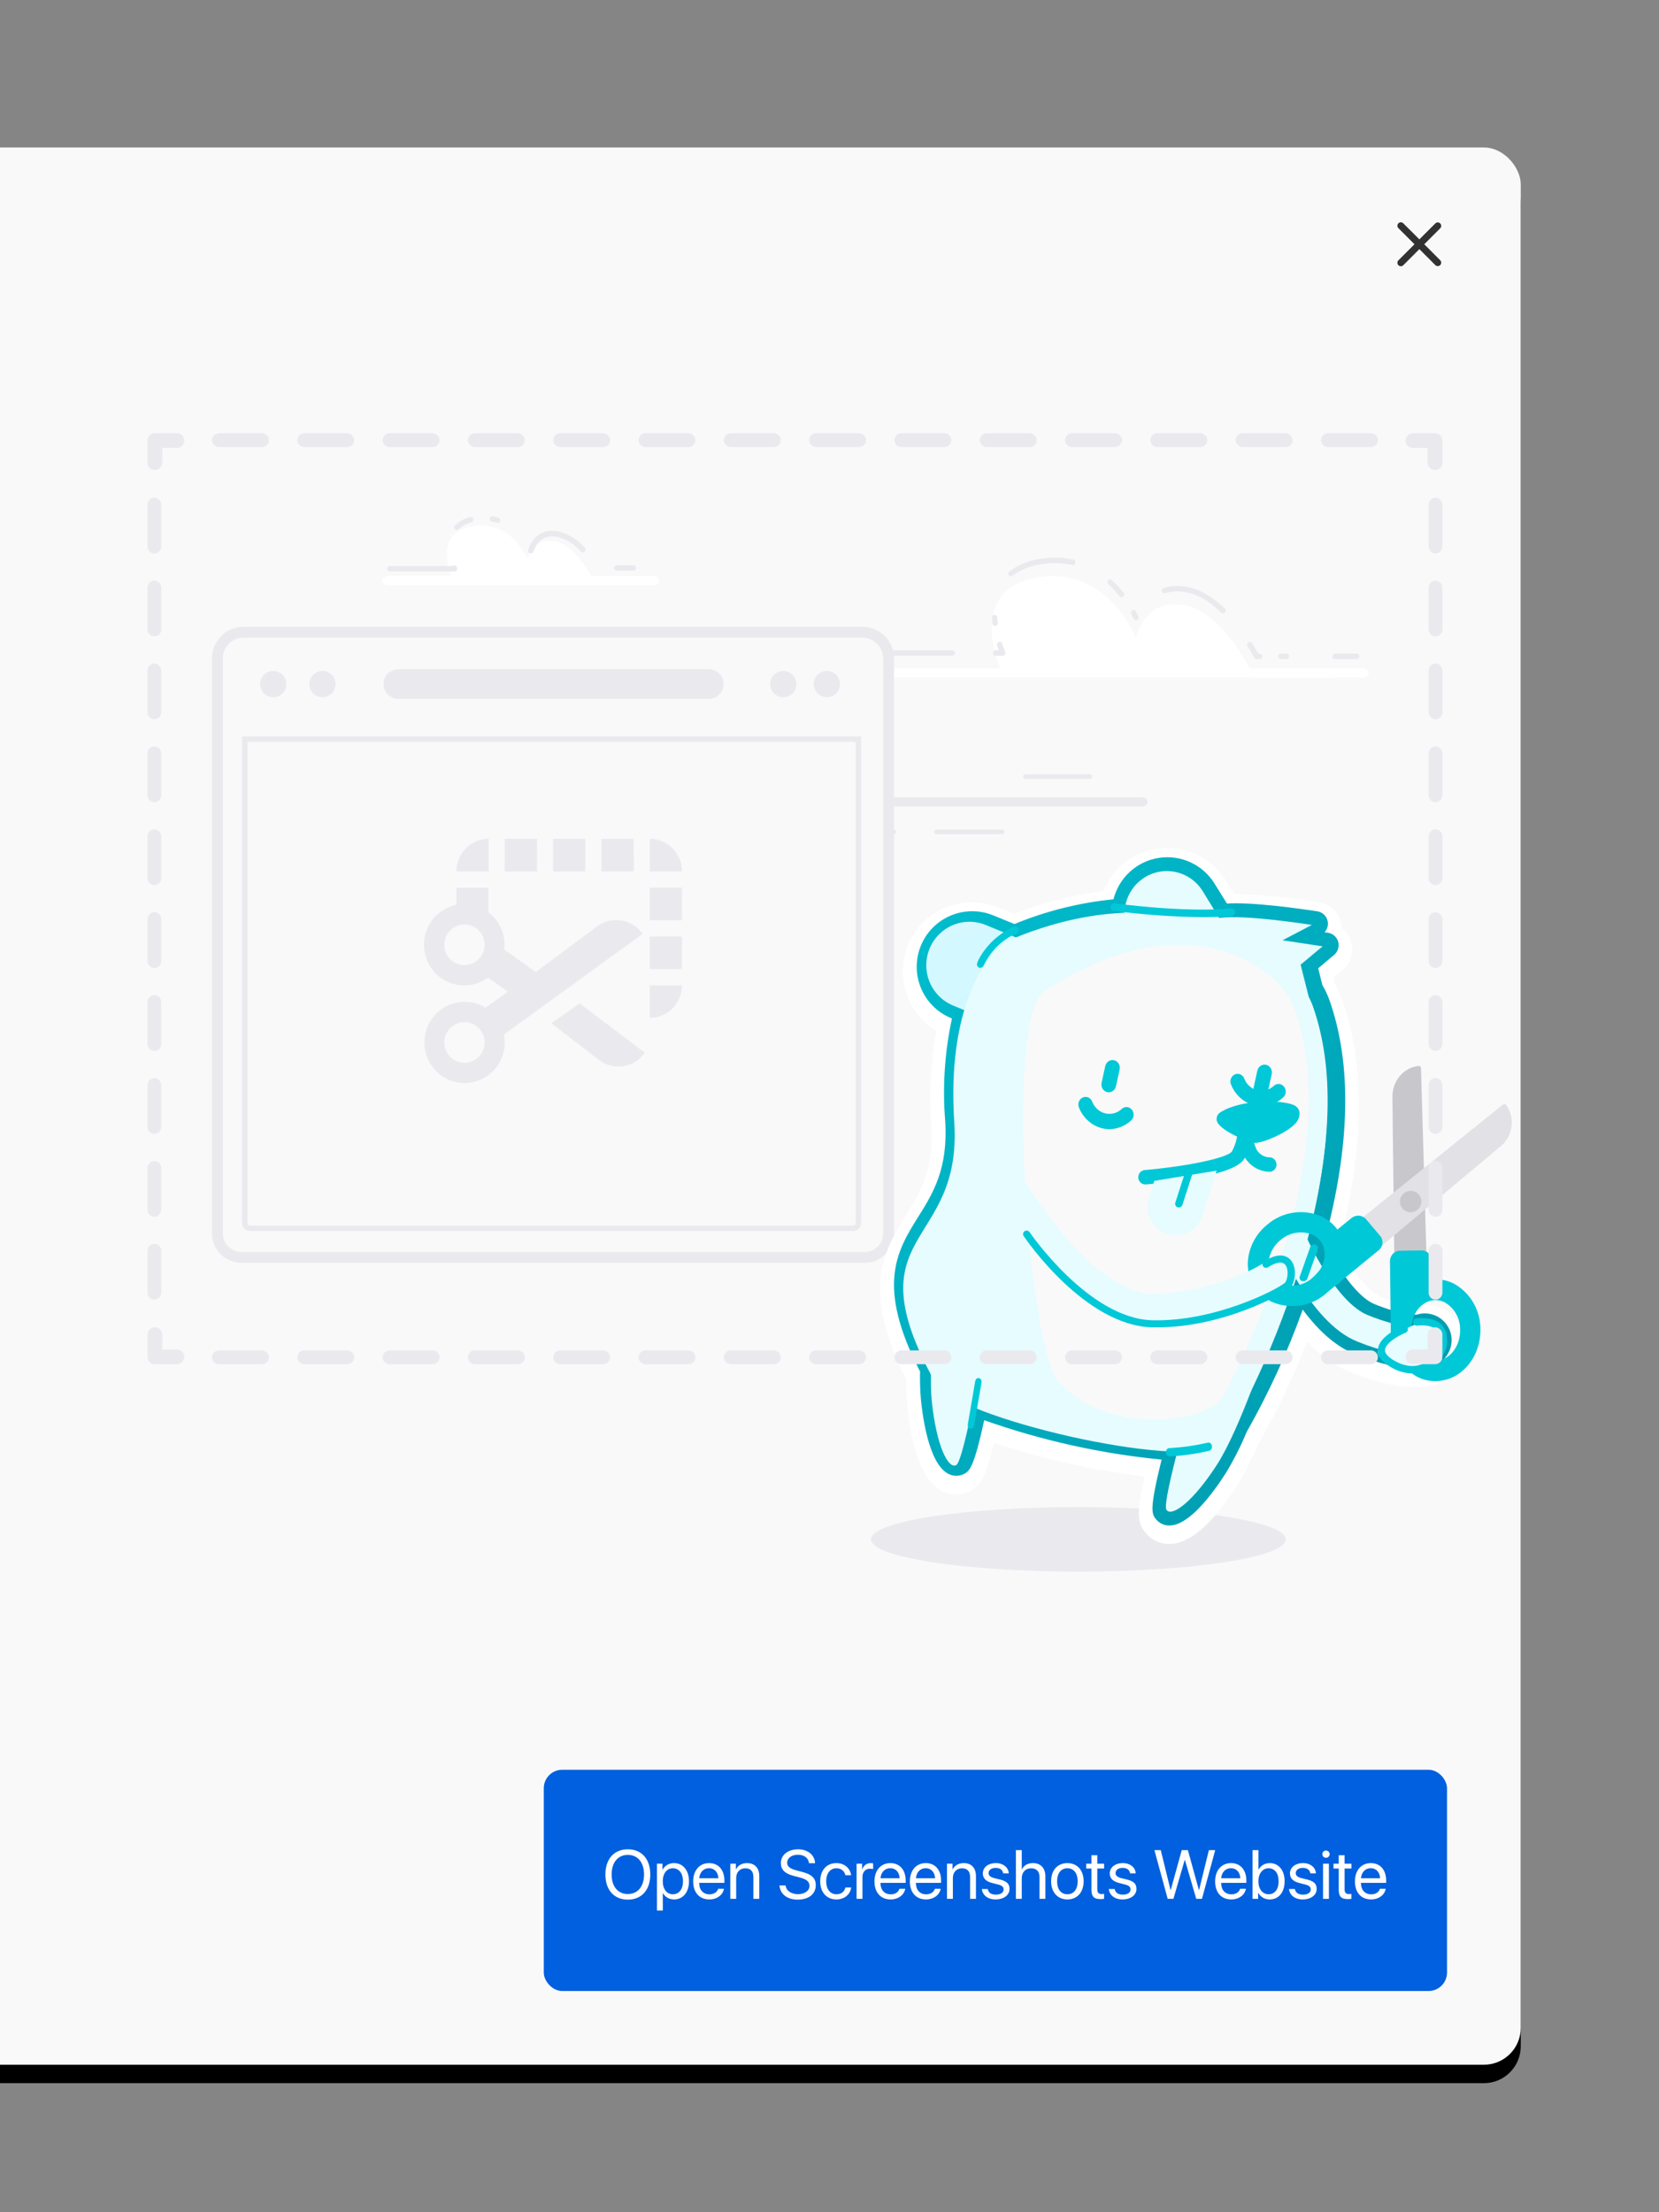 <svg xmlns="http://www.w3.org/2000/svg" xmlns:xlink="http://www.w3.org/1999/xlink" width="360" height="480" viewBox="0 0 360 480"><defs><rect id="button-puffy-example-b" width="371" height="416" x="-41" y="32" rx="8"/><filter id="button-puffy-example-a" width="114%" height="112.5%" x="-7%" y="-5.3%" filterUnits="objectBoundingBox"><feOffset dy="4" in="SourceAlpha" result="shadowOffsetOuter1"/><feGaussianBlur in="shadowOffsetOuter1" result="shadowBlurOuter1" stdDeviation="8"/><feColorMatrix in="shadowBlurOuter1" values="0 0 0 0 0.047 0 0 0 0 0.047 0 0 0 0 0.051 0 0 0 0.1 0"/></filter><linearGradient id="button-puffy-example-c" x1="-26.941%" x2="121.248%" y1="-8.25%" y2="115.481%"><stop offset="0%" stop-color="#00C8D7"/><stop offset="100%" stop-color="#008EA4"/></linearGradient><linearGradient id="button-puffy-example-d" x1="-171.323%" x2="377.735%" y1="-258.997%" y2="507.426%"><stop offset="0%" stop-color="#E6FCFF"/><stop offset="100%" stop-color="#B5F2FF"/></linearGradient><linearGradient id="button-puffy-example-e" x1="15536%" x2="38879%" y1="1706.328%" y2="17334.32%"><stop offset="0%" stop-color="#E6FCFF"/><stop offset="100%" stop-color="#B5F2FF"/></linearGradient><linearGradient id="button-puffy-example-f" x1="11702%" x2="35045%" y1="4024.468%" y2="18732.143%"><stop offset="0%" stop-color="#E6FCFF"/><stop offset="100%" stop-color="#B5F2FF"/></linearGradient><linearGradient id="button-puffy-example-g" x1="7058%" x2="30401%" y1="977.652%" y2="2954.842%"><stop offset="0%" stop-color="#E6FCFF"/><stop offset="100%" stop-color="#B5F2FF"/></linearGradient><linearGradient id="button-puffy-example-h" x1="9711%" x2="33054%" y1="3050.483%" y2="11488.71%"><stop offset="0%" stop-color="#E6FCFF"/><stop offset="100%" stop-color="#B5F2FF"/></linearGradient><linearGradient id="button-puffy-example-i" x1="1343.558%" x2="3284.269%" y1="2451%" y2="25794%"><stop offset="0%" stop-color="#E6FCFF"/><stop offset="100%" stop-color="#B5F2FF"/></linearGradient><linearGradient id="button-puffy-example-j" x1="9877.951%" x2="27354.439%" y1="4883%" y2="28226%"><stop offset="0%" stop-color="#E6FCFF"/><stop offset="100%" stop-color="#B5F2FF"/></linearGradient><linearGradient id="button-puffy-example-k" x1="16745%" x2="37735%" y1="3200.486%" y2="10703.531%"><stop offset="0%" stop-color="#00C8D7"/><stop offset="100%" stop-color="#008EA4"/></linearGradient><linearGradient id="button-puffy-example-l" x1="18629%" x2="39620%" y1="2526.709%" y2="10029.755%"><stop offset="0%" stop-color="#00C8D7"/><stop offset="100%" stop-color="#008EA4"/></linearGradient><linearGradient id="button-puffy-example-m" x1="4561.149%" x2="11654.629%" y1="8158%" y2="31637%"><stop offset="0%" stop-color="#00C8D7"/><stop offset="100%" stop-color="#008EA4"/></linearGradient><linearGradient id="button-puffy-example-n" x1="5231.583%" x2="12309.794%" y1="5902%" y2="29381%"><stop offset="0%" stop-color="#00C8D7"/><stop offset="100%" stop-color="#008EA4"/></linearGradient><linearGradient id="button-puffy-example-o" x1="2847.602%" x2="7074.973%" y1="7551%" y2="31029%"><stop offset="0%" stop-color="#00C8D7"/><stop offset="100%" stop-color="#008EA4"/></linearGradient><linearGradient id="button-puffy-example-p" x1="3414.282%" x2="7337.16%" y1="7557%" y2="28548%"><stop offset="0%" stop-color="#00C8D7"/><stop offset="100%" stop-color="#008EA4"/></linearGradient><linearGradient id="button-puffy-example-q" x1="5137.285%" x2="11068.918%" y1="7555%" y2="28546%"><stop offset="0%" stop-color="#00C8D7"/><stop offset="100%" stop-color="#008EA4"/></linearGradient><linearGradient id="button-puffy-example-r" x1="5408.032%" x2="19404.81%" y1="2404%" y2="30273%"><stop offset="0%" stop-color="#00C8D7"/><stop offset="100%" stop-color="#008EA4"/></linearGradient><linearGradient id="button-puffy-example-s" x1="11416%" x2="39284%" y1="882.955%" y2="14900.837%"><stop offset="0%" stop-color="#00C8D7"/><stop offset="100%" stop-color="#008EA4"/></linearGradient><linearGradient id="button-puffy-example-t" x1="15143.946%" x2="26863.226%" y1="11077%" y2="24763%"><stop offset="0%" stop-color="#E6FCFF"/><stop offset="100%" stop-color="#B5F2FF"/></linearGradient><linearGradient id="button-puffy-example-u" x1="14960%" x2="35413%" y1="1621.268%" y2="5580.508%"><stop offset="0%" stop-color="#00C8D7"/><stop offset="100%" stop-color="#008EA4"/></linearGradient><linearGradient id="button-puffy-example-v" x1="3286.542%" x2="10002.748%" y1="6761%" y2="30104%"><stop offset="0%" stop-color="#E6FCFF"/><stop offset="100%" stop-color="#B5F2FF"/></linearGradient><linearGradient id="button-puffy-example-w" x1="7360.89%" x2="20190.398%" y1="4708%" y2="28051%"><stop offset="0%" stop-color="#E6FCFF"/><stop offset="100%" stop-color="#B5F2FF"/></linearGradient><linearGradient id="button-puffy-example-x" x1="9826%" x2="33168%" y1="404.297%" y2="1414.682%"><stop offset="0%" stop-color="#E6FCFF"/><stop offset="100%" stop-color="#B5F2FF"/></linearGradient><linearGradient id="button-puffy-example-y" x1="1959.453%" x2="4691.22%" y1="10444%" y2="31735%"><stop offset="0%" stop-color="#00C8D7"/><stop offset="100%" stop-color="#008EA4"/></linearGradient><linearGradient id="button-puffy-example-z" x1="10346.951%" x2="23272.471%" y1="8363%" y2="29655%"><stop offset="0%" stop-color="#00C8D7"/><stop offset="100%" stop-color="#008EA4"/></linearGradient><linearGradient id="button-puffy-example-A" x1="842.768%" x2="2169.364%" y1="12601%" y2="33893%"><stop offset="0%" stop-color="#00C8D7"/><stop offset="100%" stop-color="#008EA4"/></linearGradient><linearGradient id="button-puffy-example-B" x1="14848.451%" x2="33649.847%" y1="8568%" y2="29860%"><stop offset="0%" stop-color="#00C8D7"/><stop offset="100%" stop-color="#008EA4"/></linearGradient><linearGradient id="button-puffy-example-C" x1="255.672%" x2="481.055%" y1="5757%" y2="27049%"><stop offset="0%" stop-color="#00C8D7"/><stop offset="100%" stop-color="#008EA4"/></linearGradient><linearGradient id="button-puffy-example-D" x1="16757%" x2="38048%" y1="1868.186%" y2="6385.748%"><stop offset="0%" stop-color="#00C8D7"/><stop offset="100%" stop-color="#008EA4"/></linearGradient><linearGradient id="button-puffy-example-E" x1="10685%" x2="31977%" y1="1528.387%" y2="3678.51%"><stop offset="0%" stop-color="#00C8D7"/><stop offset="100%" stop-color="#008EA4"/></linearGradient></defs><g fill="none" fill-rule="evenodd"><rect width="360" height="480" fill="#0C0C0D" fill-opacity=".5"/><use fill="#000" filter="url(#button-puffy-example-a)" xlink:href="#button-puffy-example-b"/><use fill="#F9F9FA" xlink:href="#button-puffy-example-b"/><g transform="translate(32 90)"><rect width="279" height="241"/><g transform="translate(0 4)"><path fill="#EAEAEE" fill-rule="nonzero" d="M215.817 81L134.183 81C133.53 81 133 80.552 133 80 133 79.448 133.53 79 134.183 79L215.817 79C216.47 79 217 79.448 217 80 217 80.552 216.47 81 215.817 81zM204.422 75L190.578 75C190.259 75 190 74.776 190 74.5 190 74.224 190.259 74 190.578 74L204.422 74C204.741 74 205 74.224 205 74.5 205 74.776 204.741 75 204.422 75L204.422 75zM185.412 87L171.301 87C170.976 87 170.713 86.776 170.713 86.5 170.713 86.224 170.976 86 171.301 86L185.412 86C185.737 86 186 86.224 186 86.5 186 86.776 185.737 87 185.412 87zM161.907 87L158.39 87C158.066 87 157.802 86.776 157.802 86.5 157.802 86.224 158.066 86 158.39 86L161.907 86C162.232 86 162.495 86.224 162.495 86.5 162.495 86.776 162.232 87 161.907 87zM153.698 87L152.522 87C152.198 87 151.935 86.776 151.935 86.5 151.935 86.224 152.198 86 152.522 86L153.698 86C154.022 86 154.285 86.224 154.285 86.5 154.285 86.776 154.022 87 153.698 87zM141.945 87L127.884 87C127.56 87 127.296 86.776 127.296 86.5 127.296 86.224 127.56 86 127.884 86L141.962 86C142.286 86 142.549 86.224 142.549 86.5 142.549 86.776 142.286 87 141.962 87L141.945 87zM118.44 87L114.923 87C114.598 87 114.335 86.776 114.335 86.5 114.335 86.224 114.598 86 114.923 86L118.44 86C118.765 86 119.028 86.224 119.028 86.5 119.028 86.776 118.765 87 118.44 87zM110.23 87L109.055 87C108.73 87 108.467 86.776 108.467 86.5 108.467 86.224 108.73 86 109.055 86L110.23 86C110.555 86 110.818 86.224 110.818 86.5 110.818 86.776 110.555 87 110.23 87zM98.478 87L84.467 87C84.143 87 83.879 86.776 83.879 86.5 83.879 86.224 84.143 86 84.467 86L98.545 86C98.869 86 99.133 86.224 99.133 86.5 99.133 86.776 98.869 87 98.545 87L98.478 87zM74.973 87L71.556 87C71.232 87 70.969 86.776 70.969 86.5 70.969 86.224 71.232 86 71.556 86L75.074 86C75.398 86 75.661 86.224 75.661 86.5 75.661 86.776 75.398 87 75.074 87L74.973 87zM66.763 87L65.588 87C65.263 87 65 86.776 65 86.5 65 86.224 65.263 86 65.588 86L66.763 86C67.087 86 67.35 86.224 67.35 86.5 67.35 86.776 67.087 87 66.763 87z"/><path fill="#FFF" fill-rule="nonzero" d="M160,50.988 L185.015,50.988 C185.015,50.988 177.192,33.448 193.813,31.184 C208.637,29.164 214.488,44.44 214.488,44.44 C214.488,44.44 216.251,35.628 225.065,37.32 C233.879,39.012 240.175,53 240.175,53 L262,53"/><path fill="#EAEAEE" fill-rule="nonzero" d="M262.43,49 L257.717,49 C257.393,49 257.13,48.735 257.13,48.408 C257.13,48.081 257.393,47.816 257.717,47.816 L262.413,47.816 C262.737,47.816 263,48.081 263,48.408 C263,48.735 262.737,49 262.413,49 L262.43,49 Z M247.185,49 L245.977,49 C245.653,49 245.39,48.735 245.39,48.408 C245.39,48.081 245.653,47.816 245.977,47.816 L247.151,47.816 C247.361,47.816 247.555,47.928 247.66,48.112 C247.764,48.295 247.764,48.521 247.66,48.704 C247.555,48.887 247.361,49 247.151,49 L247.185,49 Z M241.315,49 L240.661,49 C240.438,48.997 240.235,48.87 240.133,48.67 C240.007,48.416 239.529,47.503 238.724,46.208 C238.552,45.93 238.637,45.565 238.912,45.392 C239.188,45.219 239.55,45.304 239.722,45.582 C240.342,46.589 240.778,47.376 241.013,47.816 L241.315,47.816 C241.639,47.816 241.902,48.081 241.902,48.408 C241.902,48.735 241.639,49 241.315,49 L241.315,49 Z M185.601,48.272 L184.05,48.272 C183.726,48.272 183.463,48.007 183.463,47.68 C183.463,47.353 183.726,47.088 184.05,47.088 L184.729,47.088 C184.62,46.792 184.486,46.428 184.352,45.997 C184.273,45.693 184.443,45.38 184.739,45.283 C185.035,45.186 185.355,45.34 185.467,45.633 C185.819,46.741 186.121,47.435 186.129,47.435 C186.216,47.619 186.203,47.836 186.094,48.008 C185.984,48.18 185.795,48.283 185.593,48.281 L185.601,48.272 Z M174.7,48.272 L160.587,48.272 C160.263,48.272 160,48.007 160,47.68 C160,47.353 160.263,47.088 160.587,47.088 L174.65,47.088 C174.859,47.088 175.053,47.201 175.158,47.384 C175.263,47.567 175.263,47.793 175.158,47.976 C175.053,48.16 174.859,48.272 174.65,48.272 L174.7,48.272 Z M183.924,41.801 C183.628,41.798 183.379,41.573 183.345,41.276 C183.295,40.878 183.262,40.43 183.236,40.058 C183.224,39.846 183.325,39.644 183.501,39.528 C183.676,39.412 183.9,39.399 184.088,39.494 C184.275,39.589 184.398,39.778 184.41,39.99 C184.41,40.379 184.469,40.76 184.511,41.132 C184.53,41.288 184.487,41.445 184.391,41.569 C184.295,41.693 184.154,41.773 184,41.792 L183.924,41.801 Z M214.523,40.591 C214.299,40.591 214.094,40.463 213.995,40.261 C213.852,39.965 213.676,39.618 213.466,39.229 C213.366,39.043 213.372,38.817 213.481,38.636 C213.59,38.456 213.787,38.348 213.997,38.353 C214.206,38.358 214.397,38.476 214.498,38.662 C214.716,39.068 214.9,39.432 215.051,39.736 C215.137,39.919 215.125,40.134 215.018,40.306 C214.91,40.477 214.724,40.582 214.523,40.582 L214.523,40.591 Z M233.399,39.076 C233.249,39.076 233.105,39.019 232.996,38.916 C230.481,36.471 227.965,34.99 225.449,34.516 C223.941,34.183 222.373,34.247 220.896,34.703 C220.588,34.805 220.256,34.637 220.154,34.326 C220.052,34.015 220.219,33.68 220.527,33.577 C222.193,33.057 223.963,32.979 225.667,33.349 C228.359,33.865 231.093,35.447 233.793,38.053 C233.962,38.22 234.015,38.474 233.927,38.696 C233.839,38.918 233.628,39.065 233.391,39.068 L233.399,39.076 Z M211.362,35.574 C211.186,35.573 211.019,35.492 210.909,35.354 C210.194,34.449 209.412,33.601 208.569,32.816 C208.367,32.689 208.261,32.452 208.3,32.216 C208.339,31.979 208.515,31.79 208.747,31.736 C208.979,31.682 209.22,31.774 209.357,31.97 C210.245,32.791 211.069,33.679 211.823,34.626 C211.965,34.803 211.993,35.047 211.897,35.252 C211.8,35.458 211.596,35.589 211.37,35.591 L211.362,35.574 Z M187.362,31.065 C187.115,31.063 186.896,30.905 186.813,30.671 C186.731,30.436 186.803,30.174 186.993,30.016 C189.125,28.427 191.643,27.45 194.28,27.19 C196.488,26.873 198.733,26.953 200.913,27.427 C201.23,27.497 201.431,27.813 201.362,28.133 C201.292,28.453 200.979,28.656 200.662,28.586 C198.617,28.14 196.51,28.066 194.44,28.366 C192.018,28.588 189.7,29.465 187.731,30.904 C187.631,31 187.5,31.057 187.362,31.065 L187.362,31.065 Z"/><path fill="#FFF" fill-rule="nonzero" d="M263.819 53L263.819 53 160.181 53C159.529 53 159 52.552 159 52 159 51.448 159.529 51 160.181 51L160.181 51 263.819 51C264.471 51 265 51.448 265 52 265 52.552 264.471 53 263.819 53zM52 30.895L65.978 30.895C65.978 30.895 61.608 21.337 70.896 20.099 79.18 19.003 82.453 27.34 82.453 27.34 82.453 27.34 83.44 22.541 88.358 23.456 93.276 24.371 96.794 32 96.794 32L109 32"/><path fill="#EAEAEE" fill-rule="nonzero" d="M66.594,29.983 L52.592,29.983 C52.265,29.983 52,29.722 52,29.4 C52,29.077 52.265,28.816 52.592,28.816 L66.163,28.816 C66.306,28.687 66.503,28.635 66.692,28.677 C66.88,28.718 67.036,28.848 67.11,29.024 L67.169,29.166 C67.256,29.348 67.243,29.561 67.133,29.731 C67.023,29.9 66.832,30.002 66.628,30 L66.594,29.983 Z M105.408,29.817 L101.868,29.817 C101.541,29.817 101.276,29.555 101.276,29.233 C101.276,28.91 101.541,28.649 101.868,28.649 L105.408,28.649 C105.735,28.649 106,28.91 106,29.233 C106,29.555 105.735,29.817 105.408,29.817 L105.408,29.817 Z M83.183,26.056 L83.014,26.056 C82.702,25.963 82.524,25.639 82.617,25.33 C82.913,24.355 84.155,21.161 87.814,21.161 C88.257,21.162 88.698,21.204 89.132,21.286 C91.383,21.842 93.399,23.082 94.896,24.83 C95.047,24.979 95.106,25.196 95.05,25.4 C94.995,25.603 94.834,25.762 94.628,25.817 C94.422,25.871 94.202,25.813 94.051,25.664 C92.721,24.102 90.931,22.989 88.93,22.479 C88.57,22.409 88.205,22.373 87.839,22.37 C85.076,22.37 84.079,24.688 83.775,25.706 C83.674,25.935 83.436,26.076 83.183,26.056 L83.183,26.056 Z M67.127,21.003 C66.892,21 66.682,20.86 66.59,20.647 C66.499,20.434 66.543,20.187 66.704,20.019 C67.624,19.121 68.775,18.489 70.034,18.193 C70.34,18.132 70.641,18.317 70.721,18.615 C70.802,18.912 70.634,19.22 70.338,19.318 C69.286,19.561 68.322,20.083 67.549,20.828 C67.432,20.946 67.269,21.01 67.101,21.003 L67.127,21.003 Z M75.983,19.427 C75.924,19.436 75.864,19.436 75.806,19.427 C75.454,19.316 75.095,19.226 74.732,19.16 C74.578,19.132 74.44,19.043 74.352,18.915 C74.263,18.787 74.23,18.629 74.259,18.476 C74.323,18.16 74.631,17.953 74.952,18.009 C75.364,18.087 75.77,18.19 76.169,18.318 C76.439,18.412 76.602,18.683 76.556,18.961 C76.51,19.24 76.269,19.447 75.983,19.452 L75.983,19.427 Z"/><path fill="#FFF" fill-rule="nonzero" d="M109.819,33 L109.819,33 L52.181,33 C51.529,33 51,32.552 51,32 C51,31.448 51.529,31 52.181,31 L52.181,31 L109.819,31 C110.471,31 111,31.448 111,32 C111,32.552 110.471,33 109.819,33 Z"/><path fill="#F9F9FA" fill-rule="nonzero" d="M20.312,178.998 C17.457,179.069 15.082,176.806 15,173.936 L15,48.669 C15,45.538 17.525,43 20.639,43 L154.369,43 C157.48,43.005 160,45.542 160,48.669 L160,173.92 C159.918,176.789 157.543,179.052 154.688,178.982 L20.312,178.998 Z"/><path fill="#EAEAEE" fill-rule="nonzero" d="M155.156,44.365 C157.632,44.365 159.64,46.369 159.64,48.841 L159.64,173.763 C159.567,175.982 157.707,177.722 155.485,177.651 L20.507,177.651 C18.285,177.722 16.425,175.982 16.352,173.763 L16.352,48.833 C16.352,46.361 18.359,44.356 20.836,44.356 L155.156,44.356 L155.156,44.365 Z M155.156,42 L20.836,42 C17.062,42.005 14.005,45.057 14,48.825 L14,173.763 C14.078,177.28 16.993,180.069 20.515,179.999 L155.485,179.999 C159.007,180.069 161.922,177.28 162,173.763 L162,48.833 C161.995,45.066 158.938,42.013 155.164,42.008 L155.156,42 Z"/><path fill="#EAEAEE" fill-rule="nonzero" d="M133.698,1.952 L133.698,105.505 C133.698,106.548 133.572,106.75 133.546,106.784 C133.521,106.817 133.31,106.935 132.272,106.935 L3.122,106.935 C2.084,106.935 1.873,106.809 1.848,106.784 C1.823,106.758 1.696,106.548 1.696,105.505 L1.696,1.952 L133.698,1.952 L133.698,1.952 Z M134.879,0.774 L0.515,0.774 L0.515,105.505 C0.515,107.65 0.97,108.105 3.122,108.105 L132.272,108.105 C134.424,108.105 134.879,107.65 134.879,105.505 L134.879,0.774 Z" transform="translate(20 65)"/><ellipse cx="3.294" cy="3.435" fill="#EAEAEE" fill-rule="nonzero" rx="2.85" ry="2.855" transform="translate(24 51)"/><ellipse cx="2.961" cy="3.435" fill="#EAEAEE" fill-rule="nonzero" rx="2.85" ry="2.855" transform="translate(35 51)"/><path fill="#EAEAEE" fill-rule="nonzero" d="M70.723,6.664 L3.516,6.664 C1.713,6.664 0.252,5.279 0.252,3.571 L0.252,3.292 C0.252,1.584 1.713,0.199 3.516,0.199 L70.723,0.199 C72.526,0.199 73.987,1.584 73.987,3.292 L73.987,3.571 C73.987,5.279 72.526,6.664 70.723,6.664 Z" transform="translate(51 51)"/><ellipse cx="2.961" cy="3.435" fill="#EAEAEE" fill-rule="nonzero" rx="2.85" ry="2.855" transform="translate(135 51)"/><ellipse cx="3.429" cy="3.435" fill="#EAEAEE" fill-rule="nonzero" rx="2.85" ry="2.855" transform="translate(144 51)"/><ellipse cx="202" cy="240" fill="#EAEAEE" fill-rule="nonzero" rx="45" ry="7"/><path fill="#FFF" fill-rule="nonzero" d="M285.346,194.596 C283.694,190.519 279.283,188.292 275.023,189.387 C274.181,189.387 271.754,189.083 267.381,187.305 C265.594,186.58 262.249,183.233 258.533,176.17 C264.061,155.096 264.305,137.243 259.249,122.964 C258.835,121.798 258.322,120.67 257.716,119.592 L257.354,118.142 L259.426,116.389 C260.757,115.266 261.499,113.594 261.438,111.854 C261.377,110.113 260.52,108.497 259.115,107.47 C259.146,104.652 257.11,102.236 254.328,101.789 C253.873,101.713 243.147,100.019 236.237,100.019 L235.841,100.019 L234.013,97.077 C231.032,92.285 225.614,89.572 219.992,90.055 C214.371,90.539 209.496,94.138 207.377,99.37 C200.77,100.198 194.293,101.851 188.098,104.293 L184.559,102.885 C177.307,99.935 169.007,103.061 165.5,110.062 C161.992,117.064 164.458,125.586 171.161,129.631 C169.927,136.462 169.571,143.421 170.099,150.342 C170.723,159.867 167.782,164.588 164.664,169.595 C159.988,177.105 154.688,185.611 164.664,205.335 C164.632,207.387 164.716,209.438 164.917,211.48 C166.274,223.914 169.83,230.227 175.492,230.227 C176.497,230.226 177.489,229.995 178.391,229.553 C180.708,228.415 181.846,226.754 183.683,219.084 C194.326,222.57 205.284,225.007 216.402,226.358 C214.556,234.374 214.826,236.33 216.452,238.429 C217.723,240.064 219.682,241.014 221.752,241 C226.143,241 231.106,236.684 236.524,228.179 C238.279,225.291 239.817,222.276 241.124,219.159 C245.189,212.06 248.71,204.664 251.657,197.032 C254.191,199.858 257.303,202.103 260.783,203.616 C266.285,205.841 271.097,206.987 275.108,206.987 C276.956,207.032 278.795,206.72 280.526,206.069 C285.023,204.232 287.181,199.096 285.346,194.596 Z"/><path d="M277.9,196.17 C277.49,195.187 276.368,194.715 275.381,195.11 C274.971,195.224 274.545,195.27 274.121,195.244 C272.626,195.244 269.284,194.908 263.749,192.661 C257.938,190.305 252.899,181.428 250.413,176.345 C250.285,176.084 250.258,175.784 250.338,175.504 C256.023,154.956 256.502,137.756 251.774,124.369 C251.407,123.37 250.94,122.412 250.38,121.508 C250.32,121.409 250.274,121.301 250.245,121.188 L248.835,115.542 C248.724,115.107 248.871,114.647 249.212,114.356 L251.992,112 L245.87,111.066 C245.37,110.987 244.976,110.597 244.892,110.097 C244.808,109.597 245.053,109.099 245.5,108.861 L248.641,107.178 C244.189,106.526 239.702,106.135 235.205,106.008 C234.275,105.995 233.346,106.049 232.425,106.168 L231.988,106.227 C231.527,106.295 231.071,106.079 230.829,105.68 L227.201,99.841 C225.318,96.802 221.674,95.354 218.225,96.274 C214.775,97.193 212.33,100.263 212.202,103.838 C212.177,104.443 211.698,104.931 211.094,104.965 C203.023,105.505 195.102,107.417 187.672,110.62 C187.384,110.74 187.061,110.74 186.773,110.62 L181.113,108.297 C178.429,107.197 175.363,107.615 173.07,109.393 C170.778,111.172 169.606,114.041 169.997,116.92 C170.388,119.799 172.282,122.25 174.966,123.351 L177.367,124.335 C177.92,124.564 178.213,125.173 178.048,125.749 C176.183,132.337 175.528,140.129 176.099,148.897 C176.863,160.61 173.042,166.753 169.666,172.18 C165.14,179.45 161.571,185.189 170.582,202.354 C170.675,202.533 170.722,202.733 170.716,202.935 C170.634,205.181 170.696,207.429 170.901,209.667 C171.791,217.879 173.664,221.447 174.487,222.145 C174.873,221.304 175.772,218.679 177.552,210.171 C177.625,209.828 177.847,209.536 178.157,209.373 C178.467,209.21 178.833,209.195 179.156,209.33 C190.502,214.109 210.372,218.519 222.557,218.965 C222.912,218.979 223.242,219.153 223.455,219.439 C223.667,219.725 223.738,220.092 223.649,220.437 C221.381,229.197 221.003,232.066 220.987,233 C222.188,232.672 225.429,230.156 229.721,223.407 C231.328,220.712 232.732,217.899 233.92,214.993 L233.987,214.858 C237.497,208.968 243.225,197.314 247.701,183.775 C247.848,183.342 248.231,183.034 248.684,182.983 C249.138,182.933 249.579,183.15 249.817,183.54 C253.764,190.128 258.039,194.478 262.187,196.161 C267.99,198.517 271.744,199.014 273.877,199.014 C274.838,199.053 275.798,198.913 276.708,198.602 C277.703,198.255 278.234,197.171 277.9,196.17 L277.9,196.17 Z"/><path fill="url(#button-puffy-example-c)" fill-rule="nonzero" d="M282.587,194.624 C281.441,191.795 278.31,190.326 275.403,191.254 C274.671,191.254 271.816,191.212 266.258,188.962 C263.075,187.673 259.024,182.634 255.386,175.48 C261.037,154.558 261.407,136.888 256.464,122.943 C256.059,121.825 255.551,120.748 254.948,119.724 L254.047,116.101 L257.516,113.169 C258.335,112.477 258.674,111.37 258.381,110.338 C258.089,109.306 257.22,108.541 256.161,108.382 L255.436,108.273 C256.115,107.532 256.333,106.478 256.002,105.528 C255.671,104.579 254.845,103.889 253.853,103.731 C253.744,103.731 242.964,101.995 236.219,101.995 C235.511,101.995 234.837,101.995 234.248,102.054 L231.519,97.664 C228.959,93.565 224.198,91.393 219.427,92.148 C214.655,92.903 210.795,96.438 209.624,101.128 C202.237,101.859 194.996,103.667 188.132,106.495 L183.492,104.599 C177.343,102.107 170.338,105.061 167.825,111.204 C165.313,117.348 168.24,124.368 174.372,126.903 L174.574,126.987 C173.002,134.251 172.505,141.706 173.1,149.115 C173.791,159.588 170.456,164.931 167.205,170.104 C162.683,177.368 158,184.875 167.651,203.581 C167.595,205.758 167.671,207.936 167.879,210.103 C168.536,216.119 170.405,226.214 175.517,226.214 C176.074,226.215 176.625,226.088 177.125,225.843 C178.456,225.194 179.34,224.301 181.58,214.156 C194.017,218.551 206.94,221.42 220.066,222.7 C217.346,233.654 217.961,234.497 218.795,235.567 C219.504,236.487 220.606,237.018 221.767,237 C226.113,237 231.326,229.82 234.046,225.548 C235.756,222.721 237.251,219.769 238.518,216.718 C243.33,208.228 247.401,199.339 250.687,190.15 C254.24,194.953 257.996,198.18 261.87,199.747 C267.016,201.829 271.445,202.89 275.058,202.89 C276.527,202.936 277.991,202.698 279.37,202.191 C282.333,200.976 283.767,197.602 282.587,194.624 L282.587,194.624 Z M277.905,198.576 C276.992,198.889 276.03,199.029 275.067,198.989 C272.936,198.989 269.172,198.492 263.344,196.133 C259.184,194.447 254.923,190.066 250.939,183.493 C250.701,183.103 250.258,182.886 249.803,182.936 C249.349,182.987 248.964,183.296 248.817,183.729 C244.295,197.295 238.585,209.008 235.065,214.856 L234.998,214.99 C233.807,217.901 232.399,220.717 230.787,223.417 C226.483,230.157 223.208,232.685 222.029,233.022 C222.029,232.087 222.433,229.205 224.698,220.442 C224.788,220.097 224.716,219.729 224.503,219.443 C224.291,219.156 223.96,218.982 223.603,218.968 C211.392,218.521 191.459,214.106 180.081,209.32 C179.937,209.259 179.783,209.228 179.627,209.227 C179.07,209.227 178.588,209.617 178.473,210.162 C176.654,218.664 175.744,221.327 175.357,222.169 C174.515,221.445 172.654,217.897 171.761,209.673 C171.555,207.433 171.493,205.181 171.576,202.933 C171.581,202.73 171.535,202.53 171.441,202.351 C162.405,185.162 165.992,179.415 170.523,172.135 C173.892,166.7 177.74,160.549 176.974,148.82 C176.401,140.04 177.05,132.245 178.928,125.639 C179.093,125.063 178.8,124.453 178.246,124.224 L175.837,123.238 C173.146,122.136 171.246,119.681 170.854,116.798 C170.462,113.916 171.637,111.042 173.937,109.261 C176.236,107.48 179.31,107.062 182.001,108.163 L187.678,110.489 C187.966,110.609 188.29,110.609 188.579,110.489 C196.03,107.282 203.972,105.367 212.066,104.827 C212.672,104.792 213.153,104.304 213.178,103.698 C213.306,100.118 215.757,97.044 219.217,96.123 C222.676,95.203 226.33,96.653 228.218,99.695 L231.856,105.543 C232.098,105.943 232.556,106.158 233.018,106.091 L233.456,106.032 C234.381,105.912 235.312,105.858 236.244,105.871 C240.754,105.998 245.253,106.389 249.718,107.043 L246.569,108.728 C246.12,108.966 245.874,109.465 245.958,109.965 C246.042,110.466 246.437,110.857 246.939,110.936 L253.078,111.871 L250.291,114.23 C249.948,114.522 249.802,114.982 249.912,115.418 L251.327,121.072 C251.356,121.185 251.401,121.293 251.461,121.392 C252.023,122.298 252.491,123.258 252.859,124.257 C257.601,137.655 257.121,154.887 251.419,175.463 C251.34,175.744 251.367,176.044 251.495,176.306 C254.021,181.362 259.074,190.276 264.868,192.644 C270.418,194.894 273.761,195.231 275.269,195.231 C275.694,195.256 276.121,195.211 276.532,195.096 C277.523,194.701 278.647,195.173 279.058,196.158 C279.387,197.143 278.877,198.212 277.905,198.576 L277.905,198.576 Z"/><path fill="url(#button-puffy-example-d)" fill-rule="nonzero" d="M195.616,132 C194.402,131.999 193.199,131.758 192.077,131.291 L174.904,124.215 C171.775,122.96 169.554,120.107 169.09,116.744 C168.625,113.381 169.988,110.025 172.658,107.956 C175.329,105.886 178.896,105.422 182,106.74 L199.173,113.817 C203.319,115.523 205.687,119.951 204.823,124.381 C203.958,128.811 200.103,132.004 195.625,132 L195.616,132 Z"/><path fill="url(#button-puffy-example-e)" fill-rule="nonzero" d="M231.784,130.983 C228.613,130.982 225.666,129.321 223.988,126.589 L213.297,109.129 C210.732,104.755 212.087,99.1 216.343,96.411 C220.6,93.722 226.192,94.988 228.921,99.259 L239.613,116.718 C241.376,119.599 241.464,123.223 239.844,126.189 C238.223,129.155 235.148,130.996 231.808,131 L231.784,130.983 Z"/><path fill="url(#button-puffy-example-f)" fill-rule="nonzero" d="M186.703,110.13 C184.367,111.136 173.23,121.229 175.072,149.497 C176.881,177.282 152.395,172.65 171.044,206.175 C175.105,213.478 223.799,224.992 232.659,219.615 C235.272,218.035 265.845,161.737 252.756,124.34 C248.427,112.083 222.811,94.577 186.703,110.13 Z"/><path fill="url(#button-puffy-example-g)" fill-rule="nonzero" d="M171.973,182 C171.973,182 169.215,200.904 170.22,210.263 C171.226,219.621 173.709,224.783 175.487,223.903 C177.265,223.023 182,195.463 182,195.463 L171.973,182 Z"/><path fill="url(#button-puffy-example-h)" fill-rule="nonzero" d="M243,198 C243,198 237.118,216.007 232.036,223.871 C226.954,231.736 222.365,235.203 221.131,233.629 C219.897,232.054 227.796,205.496 227.796,205.496 L243,198 Z"/><path fill="url(#button-puffy-example-i)" fill-rule="nonzero" d="M192,109.478 C200.248,105.254 222.445,106.696 232.543,105.179 C237.957,104.346 252.671,106.687 252.671,106.687 L246.306,110.02 L255,111.328 L250.233,115.319 L252.167,123 L250.813,122.234 L202.047,108.862 L192,109.478 Z"/><path fill="url(#button-puffy-example-j)" fill-rule="nonzero" d="M274.638,199.994 C272.176,199.994 268.276,199.4 262.503,197.075 C252.006,192.834 244.939,175.087 244.165,173.079 C243.629,171.508 244.438,169.796 245.996,169.204 C247.554,168.612 249.303,169.352 249.956,170.88 C251.788,175.647 258.04,188.619 264.831,191.362 C272.327,194.382 275.563,193.804 275.588,193.788 C276.626,193.306 277.847,193.433 278.763,194.118 C279.679,194.804 280.14,195.936 279.963,197.062 C279.785,198.189 278.998,199.126 277.916,199.5 C276.864,199.869 275.752,200.036 274.638,199.994 L274.638,199.994 Z"/><path fill="#F9F9FA" fill-rule="nonzero" d="M194.576,121.15 C185.836,126.969 191.23,197.651 197.369,205.285 C207.405,217.671 230.639,215.076 233.725,208.459 C234.862,206.024 261.04,157.637 248.704,124.358 C245.534,115.884 225.085,100.836 194.576,121.15 Z"/><path fill="url(#button-puffy-example-k)" fill-rule="nonzero" d="M209.763,136.042 C210.621,136.255 211.155,137.151 210.96,138.051 L210.157,141.706 C209.954,142.604 209.097,143.162 208.237,142.958 L208.237,142.958 C207.379,142.745 206.845,141.849 207.04,140.949 L207.843,137.294 C208.046,136.396 208.903,135.838 209.763,136.042 Z"/><path fill="url(#button-puffy-example-l)" fill-rule="nonzero" d="M242.763,137.042 C243.621,137.255 244.155,138.151 243.96,139.051 L243.157,142.706 C242.954,143.604 242.097,144.162 241.237,143.958 L241.237,143.958 C240.379,143.745 239.845,142.849 240.04,141.949 L240.843,138.294 C241.046,137.396 241.903,136.838 242.763,137.042 Z"/><path fill="url(#button-puffy-example-m)" fill-rule="nonzero" d="M208.736,151 C208.188,150.998 207.642,150.928 207.11,150.793 C204.844,150.215 202.979,148.516 202.096,146.227 C201.799,145.369 202.214,144.417 203.023,144.102 C203.833,143.787 204.729,144.227 205.026,145.086 C205.531,146.337 206.565,147.259 207.813,147.571 C209.061,147.883 210.375,147.548 211.353,146.668 C211.975,146.033 212.964,146.053 213.563,146.713 C214.162,147.373 214.143,148.423 213.521,149.059 C212.198,150.296 210.499,150.985 208.736,151 L208.736,151 Z"/><path fill="url(#button-puffy-example-n)" fill-rule="nonzero" d="M241.737,146 C241.19,146 240.644,145.934 240.111,145.802 C237.845,145.223 235.979,143.522 235.096,141.23 C234.903,140.674 235.005,140.051 235.363,139.596 C235.72,139.141 236.279,138.923 236.828,139.024 C237.378,139.126 237.835,139.531 238.027,140.087 C238.534,141.34 239.572,142.262 240.823,142.571 C242.073,142.88 243.387,142.539 244.363,141.653 C244.988,141.022 245.976,141.048 246.57,141.712 C247.164,142.375 247.14,143.425 246.515,144.056 C245.194,145.293 243.498,145.983 241.737,146 Z"/><path fill="url(#button-puffy-example-o)" fill-rule="nonzero" d="M216.598,162.999 C215.751,163.034 215.036,162.361 215.001,161.496 C214.967,160.63 215.626,159.9 216.473,159.865 C225.754,159.064 234.393,157.216 235.327,155.837 C236.038,154.497 236.467,153.021 236.586,151.502 C236.62,150.679 237.271,150.023 238.077,150.001 C238.884,149.978 239.569,150.597 239.647,151.417 C239.797,152.771 240.289,155.028 240.906,155.777 C241.492,156.564 242.383,157.052 243.349,157.114 C243.897,157.073 244.425,157.334 244.734,157.798 C245.043,158.262 245.086,158.86 244.847,159.365 C244.607,159.87 244.122,160.207 243.574,160.248 C241.626,160.25 239.784,159.344 238.571,157.787 C238.413,157.591 238.271,157.384 238.146,157.165 L237.962,157.48 C235.844,160.989 222.427,162.496 216.757,162.99 L216.598,162.999 Z"/><path fill="url(#button-puffy-example-p)" fill-rule="nonzero" d="M233.141,149.06 C231.934,149.81 238.838,152.984 239.812,153 C241.268,153 248.284,150.185 247.991,148.024 C247.836,146.859 237.899,146.118 233.141,149.06 Z"/><path fill="url(#button-puffy-example-q)" fill-rule="nonzero" d="M240.293,154 L240.293,154 C239.123,154 232.704,151.302 232.081,149.295 C231.84,148.553 232.15,147.751 232.84,147.328 L232.84,147.328 C237.314,144.509 245.97,144.622 248.599,145.722 C249.343,145.973 249.879,146.591 249.99,147.328 C250.067,148.306 249.676,149.266 248.923,149.945 C246.934,151.977 242,154 240.293,154 Z M236.025,149.038 C237.401,149.86 238.869,150.536 240.404,151.053 C242.555,150.485 244.562,149.513 246.303,148.195 C244.237,147.817 239.448,147.737 236.067,149.006 L236.025,149.038 Z"/><path fill="#C8C8CC" fill-rule="nonzero" d="M7.795,50.104 L0.651,50.197 L0.151,7.047 C0.092,3.545 2.589,0.593 5.866,0.287 C5.988,0.276 6.109,0.318 6.201,0.404 C6.292,0.491 6.346,0.613 6.35,0.744 L7.795,50.104 Z" transform="translate(270 137)"/><path fill="#E1E1E6" fill-rule="nonzero" d="M38.145,0.655 C38.249,0.57 38.384,0.533 38.517,0.552 C38.65,0.571 38.769,0.645 38.846,0.755 C40.834,3.58 40.325,7.468 37.677,9.678 L4.907,37.085 L0.108,31.284 L38.145,0.655 Z" transform="translate(256 145)"/><path fill="url(#button-puffy-example-r)" fill-rule="nonzero" d="M0.916,9.602 C0.427,12.274 1.157,15.022 2.91,17.117 C3.755,18.118 4.812,18.924 6.008,19.48 C9.924,21.171 14.481,20.481 17.7,17.71 C17.946,17.51 18.184,17.292 18.413,17.075 L29.198,8.258 C29.655,7.884 29.942,7.346 29.996,6.764 C30.05,6.181 29.867,5.601 29.486,5.152 L26.449,1.561 C26.069,1.112 25.522,0.829 24.93,0.776 C24.338,0.722 23.749,0.903 23.292,1.278 L20.203,3.782 C20.076,3.615 19.949,3.44 19.813,3.281 C18.968,2.281 17.911,1.474 16.716,0.918 C12.799,-0.772 8.243,-0.082 5.023,2.689 C2.85,4.428 1.39,6.885 0.916,9.602 L0.916,9.602 Z M7.883,6.054 C9.77,4.401 12.447,3.944 14.79,4.876 C15.399,5.159 15.938,5.569 16.368,6.079 C17.828,7.799 17.777,10.337 16.461,12.45 C15.835,13.279 15.105,14.028 14.289,14.679 L14.289,14.679 L14.238,14.721 C12.41,16.029 10.024,16.31 7.934,15.464 C7.325,15.182 6.786,14.771 6.355,14.262 C5.448,13.147 5.079,11.699 5.346,10.295 C5.641,8.625 6.542,7.118 7.883,6.054 L7.883,6.054 Z" transform="translate(238 169)"/><path fill="url(#button-puffy-example-s)" fill-rule="nonzero" d="M0.625,2.699 L0.792,16.809 C0.792,17.125 0.792,17.45 0.792,17.766 C0.746,21.982 3.018,25.865 6.668,27.81 C7.908,28.404 9.266,28.697 10.635,28.665 C16.003,28.596 20.312,23.54 20.245,17.484 C20.285,13.261 17.999,9.375 14.336,7.439 L14.336,7.439 C13.098,6.847 11.743,6.555 10.377,6.585 C10.16,6.585 9.952,6.585 9.743,6.585 L9.693,2.545 C9.687,1.947 9.449,1.376 9.031,0.958 C8.614,0.54 8.052,0.309 7.468,0.316 L2.8,0.376 C2.217,0.383 1.66,0.627 1.252,1.054 C0.844,1.482 0.618,2.058 0.625,2.656 L0.625,2.699 Z M12.444,11.556 C14.593,12.748 15.907,15.075 15.844,17.578 C15.886,21.191 13.527,24.155 10.585,24.197 C9.887,24.205 9.197,24.047 8.568,23.736 C6.649,22.682 5.39,20.693 5.234,18.466 C5.234,18.466 5.234,18.424 5.234,18.398 C5.211,17.341 5.318,16.285 5.551,15.255 C6.318,12.846 8.21,11.121 10.452,11.095 C11.144,11.09 11.829,11.248 12.452,11.556 L12.444,11.556 Z" transform="translate(269 177)"/><path fill="#C8C8CC" fill-rule="nonzero" d="M3.318,0.39 C4.255,0.474 5.05,1.116 5.33,2.016 C5.61,2.916 5.322,3.897 4.599,4.5 C3.876,5.104 2.861,5.211 2.028,4.773 C1.195,4.334 0.708,3.436 0.794,2.497 C0.911,1.217 2.041,0.275 3.318,0.39 L3.318,0.39 Z" transform="translate(271 164)"/><path fill="url(#button-puffy-example-t)" fill-rule="nonzero" d="M218.482,162.217 L217.288,165.964 C216.626,168.063 217.124,170.36 218.596,171.988 C220.067,173.616 222.288,174.328 224.422,173.857 C226.555,173.386 228.278,171.802 228.94,169.703 L232,160 L218.482,162.217 Z"/><path fill="url(#button-puffy-example-u)" fill-rule="nonzero" d="M223.807,168 C223.55,168.001 223.308,167.88 223.156,167.675 C223.004,167.469 222.96,167.204 223.038,166.962 L225.424,159.557 C225.559,159.136 226.013,158.904 226.437,159.038 C226.862,159.172 227.097,159.621 226.962,160.041 L224.576,167.446 C224.469,167.777 224.158,168.001 223.807,168 Z"/><path fill="url(#button-puffy-example-v)" fill-rule="nonzero" d="M218.599,193 C200.199,193 184.007,163.732 183.313,162.456 C182.591,160.971 183.158,159.179 184.6,158.383 C186.043,157.588 187.853,158.068 188.715,159.475 C193.081,167.443 207.115,187.887 219.577,186.762 C235.468,185.335 242.995,179.491 243.112,179.432 C244.445,178.47 246.295,178.724 247.322,180.01 C248.348,181.296 248.193,183.163 246.968,184.26 C246.617,184.545 238.069,191.321 220.129,192.933 C219.619,192.958 219.109,193 218.599,193 Z"/><path fill="url(#button-puffy-example-w)" fill-rule="nonzero" d="M275.77,193.112 C275.77,193.112 267.148,196.434 267.002,199.292 C266.855,202.149 275.907,205.58 279.77,200.064 C283.632,194.549 277.304,192.472 275.77,193.112 Z"/><path fill="url(#button-puffy-example-x)" fill-rule="nonzero" d="M189.014,158 C189.014,158 189.836,164.171 193.959,167.646 C198.083,171.121 188.593,176.137 189.014,183.849 C189.434,191.561 189.014,158 189.014,158 Z"/><path fill="url(#button-puffy-example-y)" fill-rule="nonzero" d="M219.122,194 L217.988,194 C203.449,193.605 190.714,175.06 190.18,174.269 C189.988,174.04 189.946,173.722 190.071,173.451 C190.196,173.181 190.466,173.005 190.766,173 C191.066,172.995 191.342,173.161 191.476,173.428 C191.603,173.613 204.296,192.098 218.038,192.469 C231.587,192.805 244.957,185.889 246.786,184.374 C247.345,183.912 247.768,181.606 246.955,180.496 C246.142,179.385 244.415,180.167 243.153,180.975 C242.788,181.208 242.303,181.102 242.069,180.74 C241.836,180.377 241.942,179.895 242.306,179.663 C245.871,177.45 247.531,178.67 248.234,179.587 C249.504,181.329 249.08,184.534 247.802,185.569 C246.523,186.604 233.627,194 219.122,194 Z"/><path fill="url(#button-puffy-example-z)" fill-rule="nonzero" d="M274.457,204 C272.819,203.966 271.217,203.498 269.807,202.64 C267.849,201.519 266.907,200.235 267.007,198.824 C267.199,195.906 271.924,193.938 272.465,193.69 C272.861,193.532 273.307,193.733 273.461,194.139 C273.615,194.545 273.419,195.003 273.024,195.162 C271.357,195.837 268.64,197.446 268.54,198.901 C268.482,199.833 269.607,200.68 270.557,201.228 C272.857,202.545 275.007,202.742 276.957,201.827 C278.447,201.126 279.634,199.886 280.29,198.344 C280.415,197.711 280.79,195.778 279.773,194.64 C279.007,193.784 277.565,193.425 275.482,193.63 C275.064,193.66 274.697,193.347 274.649,192.92 C274.61,192.488 274.919,192.105 275.34,192.064 C277.932,191.808 279.807,192.321 280.915,193.587 C282.448,195.298 281.957,197.865 281.798,198.661 C281.045,200.71 279.528,202.367 277.582,203.264 C276.605,203.739 275.538,203.99 274.457,204 L274.457,204 Z"/><path fill="url(#button-puffy-example-A)" fill-rule="nonzero" d="M221.749,222 C221.335,222 221,221.597 221,221.1 C221,220.603 221.335,220.2 221.749,220.2 C224.556,220.058 227.35,219.662 230.107,219.017 C230.514,218.922 230.908,219.242 230.986,219.731 C231.065,220.22 230.799,220.693 230.392,220.787 C227.541,221.457 224.651,221.863 221.749,222 L221.749,222 Z"/><path fill="url(#button-puffy-example-B)" fill-rule="nonzero" d="M180.745,115.993 C180.68,116.002 180.614,116.002 180.549,115.993 C180.162,115.883 179.927,115.464 180.02,115.049 C180.199,114.287 182.461,109.585 187.954,107.065 C188.2,106.952 188.483,106.988 188.698,107.157 C188.913,107.327 189.026,107.606 188.995,107.889 C188.964,108.172 188.794,108.416 188.548,108.529 C185.486,109.86 182.977,112.319 181.477,115.456 C181.354,115.774 181.067,115.984 180.745,115.993 Z"/><path fill="url(#button-puffy-example-C)" fill-rule="nonzero" d="M228.938,105 C222.495,104.929 216.061,104.47 209.666,103.625 C209.256,103.564 208.964,103.164 209.004,102.72 C209.056,102.275 209.429,101.957 209.842,102.005 C209.992,102.005 224.681,104.068 235.164,103.109 C235.589,103.071 235.963,103.414 235.997,103.873 C236.032,104.333 235.715,104.736 235.289,104.774 C233.303,104.919 231.133,105 228.938,105 Z"/><path fill="url(#button-puffy-example-D)" fill-rule="nonzero" d="M250.861,183.99 C250.771,184.003 250.68,184.003 250.591,183.99 C250.375,183.926 250.196,183.785 250.093,183.598 C249.99,183.412 249.972,183.195 250.042,182.996 L252.33,176.545 C252.476,176.13 252.96,175.904 253.409,176.039 C253.858,176.174 254.104,176.619 253.958,177.033 L251.67,183.485 C251.541,183.793 251.219,183.994 250.861,183.99 Z"/><path fill="url(#button-puffy-example-E)" fill-rule="nonzero" d="M178.689,216 L178.554,216 C178.181,215.912 177.94,215.49 178.013,215.055 L179.628,205.65 C179.676,205.367 179.85,205.136 180.084,205.043 C180.319,204.95 180.578,205.01 180.764,205.2 C180.95,205.391 181.035,205.682 180.987,205.965 L179.372,215.37 C179.301,215.742 179.016,216.005 178.689,216 Z"/><path fill="#EAEAEE" fill-rule="nonzero" d="M74.032 88C70.167 88 67.034 91.165 67.034 95.07L74.032 95.07 74.032 88zM95.007 88L88.01 88 88.01 95.07 95.007 95.07 95.007 88zM109.002 88L109.002 95.07 116 95.07C116 91.175 112.882 88.014 109.028 88L109.002 88zM84.511 88L77.53 88 77.53 95.07 84.57 95.07 84.511 88zM105.487 88L98.489 88 98.489 95.07 105.546 95.07 105.487 88zM108.986 105.675L115.983 105.675 115.983 98.605 108.986 98.605 108.986 105.675zM108.986 126.869C110.842 126.869 112.621 126.124 113.934 124.798 115.246 123.472 115.983 121.674 115.983 119.799L108.986 119.799 108.986 126.869zM108.986 116.264L115.983 116.264 115.983 109.193 108.986 109.193 108.986 116.264zM107.442 108.634C105.226 105.438 100.866 104.66 97.701 106.896L84.276 116.899 77.388 112.016C77.442 111.674 77.475 111.329 77.489 110.982 77.481 108.214 76.185 105.611 73.99 103.954L73.99 98.614 67.034 98.614 67.034 102.327C63.526 103.033 60.798 105.828 60.146 109.382 59.495 112.936 61.053 116.532 64.078 118.461 67.103 120.389 70.986 120.261 73.881 118.137L78.218 121.172 73.344 124.648C69.951 122.565 65.595 123.059 62.743 125.849 59.891 128.639 59.263 133.023 61.214 136.516 63.165 140.009 67.203 141.731 71.041 140.707 74.88 139.682 77.55 136.17 77.539 132.159 77.534 131.589 77.475 131.021 77.363 130.463L107.442 108.634zM68.746 115.416C66.337 115.393 64.401 113.405 64.417 110.971 64.432 108.537 66.393 106.575 68.802 106.583 71.21 106.59 73.159 108.565 73.159 110.999 73.15 113.432 71.195 115.399 68.788 115.399L68.746 115.416zM68.746 136.609C66.337 136.586 64.401 134.598 64.417 132.165 64.432 129.731 66.393 127.768 68.802 127.776 71.21 127.784 73.159 129.759 73.159 132.193 73.159 134.632 71.202 136.609 68.788 136.609L68.746 136.609zM87.624 128.022L98.179 136.135C101.344 138.371 105.704 137.593 107.92 134.397L93.799 123.715 87.624 128.022zM18.111 29L18 29C18.024 29 18.064 29 18.111 29zM281 1.604L281 6.4C281 7.284 280.284 8 279.4 8 278.516 8 277.8 7.284 277.8 6.4L277.8 3.2 274.6 3.2C273.716 3.2 273 2.484 273 1.6 273 .716 273.716 0 274.6 0L279.396 0C279.822-.002 280.231.166 280.533.467 280.834.769 281.002 1.178 281 1.604zM281 15.552L281 24.547C281 25.404 280.328 26.099 279.5 26.099 278.672 26.099 278 25.404 278 24.547L278 15.552C278 14.695 278.672 14 279.5 14 280.328 14 281 14.695 281 15.552L281 15.552zM281 33.541L281 42.527C281 43.385 280.328 44.08 279.5 44.08 278.672 44.08 278 43.385 278 42.527L278 33.541C278 32.684 278.672 31.989 279.5 31.989 280.328 31.989 281 32.684 281 33.541L281 33.541zM281 51.53L281 60.516C281 61.374 280.328 62.069 279.5 62.069 278.672 62.069 278 61.374 278 60.516L278 51.522C278 50.665 278.672 49.97 279.5 49.97 280.328 49.97 281 50.665 281 51.522L281 51.53zM281 69.519L281 78.505C281 79.363 280.328 80.058 279.5 80.058 278.672 80.058 278 79.363 278 78.505L278 69.511C278 68.654 278.672 67.959 279.5 67.959 280.328 67.959 281 68.654 281 69.511L281 69.519zM281 87.508L281 96.494C281 97.352 280.328 98.047 279.5 98.047 278.672 98.047 278 97.352 278 96.494L278 87.491C278 86.634 278.672 85.939 279.5 85.939 280.328 85.939 281 86.634 281 87.491L281 87.508zM281 105.497L281 114.492C281 115.349 280.328 116.044 279.5 116.044 278.672 116.044 278 115.349 278 114.492L278 105.489C278 104.631 278.672 103.936 279.5 103.936 280.328 103.936 281 104.631 281 105.489L281 105.497zM281 123.486L281 132.481C281 133.338 280.328 134.033 279.5 134.033 278.672 134.033 278 133.338 278 132.481L278 123.469C278 122.612 278.672 121.917 279.5 121.917 280.328 121.917 281 122.612 281 123.469L281 123.486zM281 141.475L281 150.47C281 151.327 280.328 152.022 279.5 152.022 278.672 152.022 278 151.327 278 150.47L278 141.458C278 140.601 278.672 139.906 279.5 139.906 280.328 139.906 281 140.601 281 141.458L281 141.475zM281 159.464L281 168.459C281 169.316 280.328 170.011 279.5 170.011 278.672 170.011 278 169.316 278 168.459L278 159.447C278 158.59 278.672 157.895 279.5 157.895 280.328 157.895 281 158.59 281 159.447L281 159.464zM281 177.453L281 186.448C281 187.305 280.328 188 279.5 188 278.672 188 278 187.305 278 186.448L278 177.436C278 176.579 278.672 175.884 279.5 175.884 280.328 175.884 281 176.579 281 177.436L281 177.453zM280.991 195.609L280.991 200.404C280.991 201.286 280.277 202 279.396 202L274.6 202C273.716 202 273 201.284 273 200.4 273 199.516 273.716 198.8 274.6 198.8L277.8 198.8 277.8 195.6C277.8 194.716 278.516 194 279.4 194 280.284 194 281 194.716 281 195.6L280.991 195.609zM267 200.504C267 201.33 266.307 202 265.452 202L256.196 202C255.339 202 254.644 201.328 254.644 200.5 254.644 199.672 255.339 199 256.196 199L265.452 199C265.864 199 266.259 199.159 266.55 199.441 266.84 199.723 267.002 200.106 267 200.504zM248.489 200.504C248.489 201.33 247.796 202 246.941 202L237.685 202C236.828 202 236.133 201.328 236.133 200.5 236.133 199.672 236.828 199 237.685 199L246.941 199C247.353 199 247.748 199.159 248.038 199.441 248.329 199.723 248.491 200.106 248.489 200.504zM229.978 200.504C229.978 201.33 229.285 202 228.43 202L219.174 202C218.317 202 217.622 201.328 217.622 200.5 217.622 199.672 218.317 199 219.174 199L228.43 199C228.842 199 229.237 199.159 229.527 199.441 229.818 199.723 229.98 200.106 229.978 200.504L229.978 200.504zM211.467 200.504C211.467 201.33 210.774 202 209.919 202L200.663 202C199.806 202 199.111 201.328 199.111 200.5 199.111 199.672 199.806 199 200.663 199L209.919 199C210.331 199 210.726 199.159 211.016 199.441 211.307 199.723 211.469 200.106 211.467 200.504L211.467 200.504zM192.956 200.504C192.956 201.33 192.263 202 191.408 202L182.152 202C181.295 202 180.6 201.328 180.6 200.5 180.6 199.672 181.295 199 182.152 199L191.408 199C191.82 199 192.215 199.159 192.505 199.441 192.796 199.723 192.958 200.106 192.956 200.504L192.956 200.504zM174.445 200.504C174.445 201.33 173.752 202 172.896 202L163.641 202C162.784 202 162.089 201.328 162.089 200.5 162.089 199.672 162.784 199 163.641 199L172.896 199C173.309 199 173.704 199.159 173.994 199.441 174.285 199.723 174.447 200.106 174.445 200.504L174.445 200.504zM155.934 200.504C155.934 201.33 155.24 202 154.385 202L145.13 202C144.272 202 143.577 201.328 143.577 200.5 143.577 199.672 144.272 199 145.13 199L154.385 199C154.796 199.002 155.189 199.162 155.478 199.444 155.766 199.726 155.927 200.107 155.925 200.504L155.934 200.504zM137.423 200.504C137.423 201.33 136.729 202 135.874 202L126.619 202C125.761 202 125.066 201.328 125.066 200.5 125.066 199.672 125.761 199 126.619 199L135.874 199C136.285 199.002 136.678 199.162 136.967 199.444 137.255 199.726 137.416 200.107 137.414 200.504L137.423 200.504zM118.911 200.504C118.911 201.33 118.218 202 117.363 202L108.108 202C107.25 202 106.555 201.328 106.555 200.5 106.555 199.672 107.25 199 108.108 199L117.363 199C117.774 199.002 118.167 199.162 118.456 199.444 118.744 199.726 118.905 200.107 118.903 200.504L118.911 200.504zM100.4 200.504C100.4 200.901 100.237 201.281 99.947 201.562 99.657 201.842 99.263 202 98.852 202L89.597 202C88.739 202 88.044 201.328 88.044 200.5 88.044 199.672 88.739 199 89.597 199L98.852 199C99.263 199.002 99.656 199.162 99.944 199.444 100.233 199.726 100.394 200.107 100.392 200.504L100.4 200.504zM81.889 200.504C81.889 201.33 81.196 202 80.341 202L71.086 202C70.228 202 69.533 201.328 69.533 200.5 69.533 199.672 70.228 199 71.086 199L80.341 199C80.752 199.002 81.145 199.162 81.433 199.444 81.722 199.726 81.883 200.107 81.881 200.504L81.889 200.504zM63.378 200.504C63.378 201.33 62.685 202 61.83 202L52.575 202C51.717 202 51.022 201.328 51.022 200.5 51.022 199.672 51.717 199 52.575 199L61.83 199C62.241 199.002 62.634 199.162 62.922 199.444 63.211 199.726 63.372 200.107 63.37 200.504L63.378 200.504zM44.867 200.504C44.867 200.901 44.704 201.281 44.414 201.562 44.123 201.842 43.73 202 43.319 202L34.063 202C33.206 202 32.511 201.328 32.511 200.5 32.511 199.672 33.206 199 34.063 199L43.319 199C43.73 199.002 44.123 199.162 44.411 199.444 44.7 199.726 44.861 200.107 44.859 200.504L44.867 200.504zM26.356 200.504C26.356 201.33 25.663 202 24.808 202L15.552 202C14.695 202 14 201.328 14 200.5 14 199.672 14.695 199 15.552 199L24.808 199C25.219 199.002 25.611 199.162 25.9 199.444 26.189 199.726 26.35 200.107 26.348 200.504L26.356 200.504zM8 200.403C8 201.285 7.287 202 6.407 202L1.593 202C.713 202 1.20154007e-16 201.285 0 200.403L0 195.602C0 194.717.715 194 1.597 194 2.48 194 3.195 194.717 3.195 195.602L3.195 198.831 6.398 198.831C7.271 198.826 7.986 199.527 8 200.403L8 200.403zM3 15.552L3 24.547C3 25.404 2.328 26.099 1.5 26.099.672 26.099 1.12827543e-16 25.404 0 24.547L0 15.552C-9.02620345e-17 14.695.672 14 1.5 14 2.328 14 3 14.695 3 15.552zM3 33.541L3 42.536C3 43.393 2.328 44.088 1.5 44.088.672 44.088 1.12827543e-16 43.393 0 42.536L0 33.541C-9.02620345e-17 32.684.672 31.989 1.5 31.989 2.328 31.989 3 32.684 3 33.541zM3 51.53L3 60.516C3 61.374 2.328 62.069 1.5 62.069.672 62.069 1.12827543e-16 61.374 0 60.516L0 51.522C-9.02620345e-17 50.665.672 49.97 1.5 49.97 2.328 49.97 3 50.665 3 51.522L3 51.53zM3 69.519L3 78.505C3 79.363 2.328 80.058 1.5 80.058.672 80.058 1.12827543e-16 79.363 0 78.505L0 69.511C-9.02620345e-17 68.654.672 67.959 1.5 67.959 2.328 67.959 3 68.654 3 69.511L3 69.519zM3 87.508L3 96.494C3 97.352 2.328 98.047 1.5 98.047.672 98.047 1.12827543e-16 97.352 0 96.494L0 87.491C-9.02620345e-17 86.634.672 85.939 1.5 85.939 2.328 85.939 3 86.634 3 87.491L3 87.508zM3 105.497L3 114.492C3 115.349 2.328 116.044 1.5 116.044.672 116.044 1.12827543e-16 115.349 0 114.492L0 105.489C-9.02620345e-17 104.631.672 103.936 1.5 103.936 2.328 103.936 3 104.631 3 105.489L3 105.497zM3 123.486L3 132.481C3 133.338 2.328 134.033 1.5 134.033.672 134.033 1.12827543e-16 133.338 0 132.481L0 123.478C-9.02620345e-17 122.62.672 121.925 1.5 121.925 2.328 121.925 3 122.62 3 123.478L3 123.486zM3 141.475L3 150.47C3 151.327 2.328 152.022 1.5 152.022.672 152.022 1.12827543e-16 151.327 0 150.47L0 141.458C-9.02620345e-17 140.601.672 139.906 1.5 139.906 2.328 139.906 3 140.601 3 141.458L3 141.475zM3 159.464L3 168.459C3 169.316 2.328 170.011 1.5 170.011.672 170.011 1.12827543e-16 169.316 0 168.459L0 159.447C-9.02620345e-17 158.59.672 157.895 1.5 157.895 2.328 157.895 3 158.59 3 159.447L3 159.464zM3 177.453L3 186.448C3 187.305 2.328 188 1.5 188 .672 188 1.12827543e-16 187.305 0 186.448L0 177.436C-9.02620345e-17 176.579.672 175.884 1.5 175.884 2.328 175.884 3 176.579 3 177.436L3 177.453zM8 1.597C8 2.023 7.831 2.43 7.529 2.73 7.228 3.03 6.82 3.197 6.395 3.195L3.202 3.195 3.202 6.398C3.202 7.283 2.485 8 1.601 8 .717 8 1.20414645e-16 7.283 0 6.398L0 1.597C-0.0.722.704.01 1.579 0L6.395 0C6.82-.002 7.228.165 7.529.465 7.831.765 8 1.172 8 1.597L8 1.597zM267 1.504C267 2.33 266.307 3 265.452 3L256.196 3C255.339 3 254.644 2.328 254.644 1.5 254.644.672 255.339 0 256.196 0L265.452 0C265.864-0 266.259.159 266.55.441 266.84.723 267.002 1.106 267 1.504zM248.489 1.504C248.489 1.901 248.326 2.281 248.035 2.562 247.745 2.842 247.351 3 246.941 3L237.685 3C236.828 3 236.133 2.328 236.133 1.5 236.133.672 236.828 0 237.685 0L246.941 0C247.353-0 247.748.159 248.038.441 248.329.723 248.491 1.106 248.489 1.504zM229.978 1.504C229.978 1.901 229.815 2.281 229.524 2.562 229.234 2.842 228.84 3 228.43 3L219.174 3C218.317 3 217.622 2.328 217.622 1.5 217.622.672 218.317 0 219.174 0L228.43 0C228.842-0 229.237.159 229.527.441 229.818.723 229.98 1.106 229.978 1.504zM211.467 1.504C211.467 1.901 211.304 2.281 211.013 2.562 210.723 2.842 210.329 3 209.919 3L200.663 3C199.806 3 199.111 2.328 199.111 1.5 199.111.672 199.806 0 200.663 0L209.919 0C210.331-0 210.726.159 211.016.441 211.307.723 211.469 1.106 211.467 1.504L211.467 1.504zM192.956 1.504C192.956 1.901 192.793 2.281 192.502 2.562 192.212 2.842 191.818 3 191.408 3L182.152 3C181.295 3 180.6 2.328 180.6 1.5 180.6.672 181.295 0 182.152 0L191.408 0C191.82-0 192.215.159 192.505.441 192.796.723 192.958 1.106 192.956 1.504L192.956 1.504zM174.445 1.504C174.445 1.901 174.282 2.281 173.991 2.562 173.701 2.842 173.307 3 172.896 3L163.641 3C162.784 3 162.089 2.328 162.089 1.5 162.089.672 162.784 0 163.641 0L172.896 0C173.309-0 173.704.159 173.994.441 174.285.723 174.447 1.106 174.445 1.504L174.445 1.504zM155.934 1.504C155.934 1.901 155.77 2.281 155.48 2.562 155.19 2.842 154.796 3 154.385 3L145.13 3C144.272 3 143.577 2.328 143.577 1.5 143.577.672 144.272 0 145.13 0L154.385 0C154.796.002 155.189.162 155.478.444 155.766.726 155.927 1.107 155.925 1.504L155.934 1.504zM137.423 1.504C137.423 1.901 137.259 2.281 136.969 2.562 136.679 2.842 136.285 3 135.874 3L126.619 3C125.761 3 125.066 2.328 125.066 1.5 125.066.672 125.761 0 126.619 0L135.874 0C136.285.002 136.678.162 136.967.444 137.255.726 137.416 1.107 137.414 1.504L137.423 1.504zM118.911 1.504C118.911 1.901 118.748 2.281 118.458 2.562 118.168 2.842 117.774 3 117.363 3L108.108 3C107.25 3 106.555 2.328 106.555 1.5 106.555.672 107.25 0 108.108 0L117.363 0C117.774.002 118.167.162 118.456.444 118.744.726 118.905 1.107 118.903 1.504L118.911 1.504zM100.4 1.504C100.4 1.901 100.237 2.281 99.947 2.562 99.657 2.842 99.263 3 98.852 3L89.597 3C88.739 3 88.044 2.328 88.044 1.5 88.044.672 88.739 0 89.597 0L98.852 0C99.263.002 99.656.162 99.944.444 100.233.726 100.394 1.107 100.392 1.504L100.4 1.504zM81.889 1.504C81.889 1.901 81.726 2.281 81.436 2.562 81.146 2.842 80.752 3 80.341 3L71.086 3C70.228 3 69.533 2.328 69.533 1.5 69.533.672 70.228 0 71.086 0L80.341 0C80.752.002 81.145.162 81.433.444 81.722.726 81.883 1.107 81.881 1.504L81.889 1.504zM63.378 1.504C63.378 1.901 63.215 2.281 62.925 2.562 62.634 2.842 62.241 3 61.83 3L52.575 3C51.717 3 51.022 2.328 51.022 1.5 51.022.672 51.717 0 52.575 0L61.83 0C62.241.002 62.634.162 62.922.444 63.211.726 63.372 1.107 63.37 1.504L63.378 1.504zM44.867 1.504C44.867 1.901 44.704 2.281 44.414 2.562 44.123 2.842 43.73 3 43.319 3L34.063 3C33.206 3 32.511 2.328 32.511 1.5 32.511.672 33.206 0 34.063 0L43.319 0C43.73.002 44.123.162 44.411.444 44.7.726 44.861 1.107 44.859 1.504L44.867 1.504zM26.356 1.504C26.356 1.901 26.193 2.281 25.903 2.562 25.612 2.842 25.219 3 24.808 3L15.552 3C14.695 3 14 2.328 14 1.5 14 .672 14.695 0 15.552 0L24.808 0C25.219.002 25.611.162 25.9.444 26.189.726 26.35 1.107 26.348 1.504L26.356 1.504z"/></g></g><rect width="196" height="48" x="118" y="384" fill="#0060DF" rx="4"/><path fill="#FFF" d="M136.239,401.255 C139.235,401.255 141.11,403.365 141.11,406.719 C141.11,410.074 139.235,412.176 136.239,412.176 C133.244,412.176 131.369,410.074 131.369,406.719 C131.369,403.365 133.244,401.255 136.239,401.255 Z M136.239,402.471 C134.079,402.471 132.724,404.112 132.724,406.719 C132.724,409.319 134.079,410.96 136.239,410.96 C138.4,410.96 139.755,409.319 139.755,406.719 C139.755,404.112 138.4,402.471 136.239,402.471 Z M146.251,404.251 C148.192,404.251 149.511,405.804 149.511,408.191 C149.511,410.579 148.2,412.132 146.281,412.132 C145.189,412.132 144.311,411.597 143.856,410.762 L143.827,410.762 L143.827,414.542 L142.553,414.542 L142.553,404.383 L143.761,404.383 L143.761,405.672 L143.791,405.672 C144.259,404.815 145.146,404.251 146.251,404.251 Z M146.002,411.011 C147.357,411.011 148.207,409.92 148.207,408.191 C148.207,406.47 147.357,405.372 146.002,405.372 C144.699,405.372 143.82,406.5 143.82,408.191 C143.82,409.891 144.699,411.011 146.002,411.011 Z M153.847,405.357 C152.653,405.357 151.818,406.272 151.737,407.54 L155.875,407.54 C155.846,406.265 155.048,405.357 153.847,405.357 Z M155.846,409.817 L157.099,409.817 C156.879,411.15 155.59,412.132 153.927,412.132 C151.745,412.132 150.419,410.616 150.419,408.221 C150.419,405.855 151.767,404.251 153.869,404.251 C155.927,404.251 157.194,405.745 157.194,408.052 L157.194,408.536 L151.73,408.536 L151.73,408.609 C151.73,410.066 152.587,411.026 153.957,411.026 C154.923,411.026 155.634,410.535 155.846,409.817 Z M158.476,412 L159.75,412 L159.75,407.518 C159.75,406.229 160.534,405.379 161.735,405.379 C162.907,405.379 163.485,406.053 163.485,407.283 L163.485,412 L164.76,412 L164.76,407.056 C164.76,405.328 163.793,404.251 162.123,404.251 C160.944,404.251 160.131,404.778 159.706,405.599 L159.677,405.599 L159.677,404.383 L158.476,404.383 L158.476,412 Z M169.147,409.092 C169.271,410.96 170.824,412.176 173.065,412.176 C175.497,412.176 177.021,410.967 177.021,409.034 C177.021,407.518 176.134,406.675 173.944,406.126 L172.838,405.833 C171.403,405.459 170.817,404.983 170.817,404.185 C170.817,403.152 171.769,402.442 173.139,402.442 C174.516,402.442 175.431,403.138 175.548,404.273 L176.867,404.273 C176.808,402.5 175.285,401.255 173.183,401.255 C170.985,401.255 169.447,402.486 169.447,404.244 C169.447,405.679 170.312,406.536 172.26,407.034 L173.615,407.386 C175.036,407.752 175.658,408.301 175.658,409.195 C175.658,410.235 174.618,410.989 173.19,410.989 C171.681,410.989 170.597,410.235 170.473,409.092 L169.147,409.092 Z M184.689,406.88 C184.528,405.511 183.393,404.251 181.488,404.251 C179.386,404.251 177.987,405.789 177.987,408.191 C177.987,410.645 179.394,412.132 181.503,412.132 C183.231,412.132 184.506,411.062 184.704,409.546 L183.451,409.546 C183.231,410.462 182.55,411.011 181.51,411.011 C180.192,411.011 179.284,409.964 179.284,408.191 C179.284,406.463 180.177,405.372 181.496,405.372 C182.616,405.372 183.261,406.053 183.444,406.88 L184.689,406.88 Z M185.875,412 L187.15,412 L187.15,407.254 C187.15,406.177 187.794,405.467 188.783,405.467 C189.091,405.467 189.362,405.503 189.464,405.54 L189.464,404.302 C189.362,404.288 189.171,404.251 188.952,404.251 C188.058,404.251 187.355,404.786 187.106,405.628 L187.077,405.628 L187.077,404.383 L185.875,404.383 L185.875,412 Z M193.185,405.357 C191.991,405.357 191.156,406.272 191.076,407.54 L195.214,407.54 C195.185,406.265 194.386,405.357 193.185,405.357 Z M195.185,409.817 L196.437,409.817 C196.217,411.15 194.928,412.132 193.266,412.132 C191.083,412.132 189.757,410.616 189.757,408.221 C189.757,405.855 191.105,404.251 193.207,404.251 C195.265,404.251 196.532,405.745 196.532,408.052 L196.532,408.536 L191.068,408.536 L191.068,408.609 C191.068,410.066 191.925,411.026 193.295,411.026 C194.262,411.026 194.972,410.535 195.185,409.817 Z M200.868,405.357 C199.674,405.357 198.839,406.272 198.759,407.54 L202.897,407.54 C202.868,406.265 202.069,405.357 200.868,405.357 Z M202.868,409.817 L204.12,409.817 C203.9,411.15 202.611,412.132 200.949,412.132 C198.766,412.132 197.44,410.616 197.44,408.221 C197.44,405.855 198.788,404.251 200.89,404.251 C202.948,404.251 204.215,405.745 204.215,408.052 L204.215,408.536 L198.751,408.536 L198.751,408.609 C198.751,410.066 199.608,411.026 200.978,411.026 C201.945,411.026 202.655,410.535 202.868,409.817 Z M205.497,412 L206.771,412 L206.771,407.518 C206.771,406.229 207.555,405.379 208.756,405.379 C209.928,405.379 210.507,406.053 210.507,407.283 L210.507,412 L211.781,412 L211.781,407.056 C211.781,405.328 210.814,404.251 209.145,404.251 C207.965,404.251 207.152,404.778 206.728,405.599 L206.698,405.599 L206.698,404.383 L205.497,404.383 L205.497,412 Z M213.268,406.485 C213.268,407.525 213.927,408.213 215.268,408.558 L216.608,408.902 C217.465,409.129 217.78,409.422 217.78,409.964 C217.78,410.652 217.143,411.092 216.11,411.092 C215.077,411.092 214.477,410.667 214.337,409.876 L213.063,409.876 C213.195,411.224 214.359,412.132 216.029,412.132 C217.809,412.132 219.062,411.194 219.062,409.869 C219.062,408.748 218.505,408.191 216.967,407.803 L215.788,407.518 C214.923,407.298 214.521,406.946 214.521,406.419 C214.521,405.752 215.136,405.291 216.066,405.291 C217.003,405.291 217.597,405.745 217.685,406.478 L218.9,406.478 C218.842,405.188 217.685,404.251 216.11,404.251 C214.433,404.251 213.268,405.181 213.268,406.485 Z M220.446,412 L221.72,412 L221.72,407.562 C221.72,406.243 222.504,405.379 223.771,405.379 C224.965,405.379 225.573,406.104 225.573,407.312 L225.573,412 L226.847,412 L226.847,407.078 C226.847,405.379 225.836,404.251 224.167,404.251 C223.009,404.251 222.174,404.749 221.75,405.599 L221.72,405.599 L221.72,401.431 L220.446,401.431 L220.446,412 Z M231.623,412.132 C229.513,412.132 228.092,410.616 228.092,408.191 C228.092,405.76 229.513,404.251 231.623,404.251 C233.725,404.251 235.146,405.76 235.146,408.191 C235.146,410.616 233.725,412.132 231.623,412.132 Z M231.623,411.011 C232.97,411.011 233.849,409.986 233.849,408.191 C233.849,406.397 232.97,405.372 231.623,405.372 C230.275,405.372 229.389,406.397 229.389,408.191 C229.389,409.986 230.275,411.011 231.623,411.011 Z M236.837,402.544 L236.837,404.383 L235.702,404.383 L235.702,405.43 L236.837,405.43 L236.837,410.022 C236.837,411.487 237.379,412.059 238.778,412.059 C239.079,412.059 239.43,412.037 239.584,412 L239.584,410.931 C239.496,410.945 239.203,410.967 239.057,410.967 C238.405,410.967 238.112,410.652 238.112,409.957 L238.112,405.43 L239.591,405.43 L239.591,404.383 L238.112,404.383 L238.112,402.544 L236.837,402.544 Z M240.814,406.485 C240.814,407.525 241.474,408.213 242.814,408.558 L244.154,408.902 C245.011,409.129 245.326,409.422 245.326,409.964 C245.326,410.652 244.689,411.092 243.656,411.092 C242.624,411.092 242.023,410.667 241.884,409.876 L240.609,409.876 C240.741,411.224 241.906,412.132 243.576,412.132 C245.355,412.132 246.608,411.194 246.608,409.869 C246.608,408.748 246.051,408.191 244.513,407.803 L243.334,407.518 C242.47,407.298 242.067,406.946 242.067,406.419 C242.067,405.752 242.682,405.291 243.612,405.291 C244.55,405.291 245.143,405.745 245.231,406.478 L246.447,406.478 C246.388,405.188 245.231,404.251 243.656,404.251 C241.979,404.251 240.814,405.181 240.814,406.485 Z M257.067,403.614 L254.628,412 L253.383,412 L250.504,401.431 L251.881,401.431 L253.998,410.059 L254.057,410.059 L256.437,401.431 L257.77,401.431 L260.15,410.059 L260.209,410.059 L262.326,401.431 L263.703,401.431 L260.824,412 L259.579,412 L257.14,403.614 L257.067,403.614 Z M267.108,405.357 C265.915,405.357 265.08,406.272 264.999,407.54 L269.137,407.54 C269.108,406.265 268.31,405.357 267.108,405.357 Z M269.108,409.817 L270.36,409.817 C270.141,411.15 268.852,412.132 267.189,412.132 C265.006,412.132 263.681,410.616 263.681,408.221 C263.681,405.855 265.028,404.251 267.13,404.251 C269.188,404.251 270.456,405.745 270.456,408.052 L270.456,408.536 L264.992,408.536 L264.992,408.609 C264.992,410.066 265.849,411.026 267.218,411.026 C268.185,411.026 268.896,410.535 269.108,409.817 Z M275.524,412.132 C274.411,412.132 273.539,411.59 273.048,410.711 L273.019,410.711 L273.019,412 L271.803,412 L271.803,401.431 L273.078,401.431 L273.078,405.657 L273.107,405.657 C273.583,404.786 274.469,404.251 275.546,404.251 C277.465,404.251 278.761,405.804 278.761,408.191 C278.761,410.586 277.472,412.132 275.524,412.132 Z M275.275,405.372 C273.986,405.372 273.07,406.5 273.07,408.191 C273.07,409.891 273.986,411.011 275.275,411.011 C276.623,411.011 277.458,409.935 277.458,408.191 C277.458,406.463 276.623,405.372 275.275,405.372 Z M279.918,406.485 C279.918,407.525 280.578,408.213 281.918,408.558 L283.258,408.902 C284.115,409.129 284.43,409.422 284.43,409.964 C284.43,410.652 283.793,411.092 282.76,411.092 C281.728,411.092 281.127,410.667 280.988,409.876 L279.713,409.876 C279.845,411.224 281.01,412.132 282.68,412.132 C284.459,412.132 285.712,411.194 285.712,409.869 C285.712,408.748 285.155,408.191 283.617,407.803 L282.438,407.518 C281.574,407.298 281.171,406.946 281.171,406.419 C281.171,405.752 281.786,405.291 282.716,405.291 C283.654,405.291 284.247,405.745 284.335,406.478 L285.551,406.478 C285.492,405.188 284.335,404.251 282.76,404.251 C281.083,404.251 279.918,405.181 279.918,406.485 Z M287.096,412 L288.371,412 L288.371,404.383 L287.096,404.383 L287.096,412 Z M287.733,403.101 C288.173,403.101 288.532,402.742 288.532,402.31 C288.532,401.871 288.173,401.519 287.733,401.519 C287.301,401.519 286.942,401.871 286.942,402.31 C286.942,402.742 287.301,403.101 287.733,403.101 Z M290.502,402.544 L290.502,404.383 L289.367,404.383 L289.367,405.43 L290.502,405.43 L290.502,410.022 C290.502,411.487 291.044,412.059 292.443,412.059 C292.743,412.059 293.095,412.037 293.249,412 L293.249,410.931 C293.161,410.945 292.868,410.967 292.721,410.967 C292.069,410.967 291.776,410.652 291.776,409.957 L291.776,405.43 L293.256,405.43 L293.256,404.383 L291.776,404.383 L291.776,402.544 L290.502,402.544 Z M297.445,405.357 C296.251,405.357 295.417,406.272 295.336,407.54 L299.474,407.54 C299.445,406.265 298.646,405.357 297.445,405.357 Z M299.445,409.817 L300.697,409.817 C300.478,411.15 299.188,412.132 297.526,412.132 C295.343,412.132 294.018,410.616 294.018,408.221 C294.018,405.855 295.365,404.251 297.467,404.251 C299.525,404.251 300.792,405.745 300.792,408.052 L300.792,408.536 L295.329,408.536 L295.329,408.609 C295.329,410.066 296.186,411.026 297.555,411.026 C298.522,411.026 299.232,410.535 299.445,409.817 Z"/><g fill="#000" fill-rule="nonzero" opacity=".8"><path d="M6.061,5 L9.531,1.53 C9.815,1.236 9.811,0.768 9.521,0.479 C9.232,0.189 8.764,0.186 8.47,0.47 L5,3.939 L1.53,0.47 C1.343,0.269 1.061,0.187 0.796,0.255 C0.53,0.322 0.322,0.53 0.255,0.796 C0.187,1.061 0.269,1.343 0.47,1.53 L3.939,5 L0.47,8.47 C0.269,8.657 0.187,8.939 0.255,9.204 C0.322,9.47 0.53,9.678 0.796,9.745 C1.061,9.813 1.343,9.731 1.53,9.53 L5,6.061 L8.47,9.531 C8.764,9.815 9.232,9.811 9.521,9.521 C9.811,9.232 9.814,8.764 9.53,8.47 L6.061,5 Z" transform="translate(303 48)"/></g></g></svg>